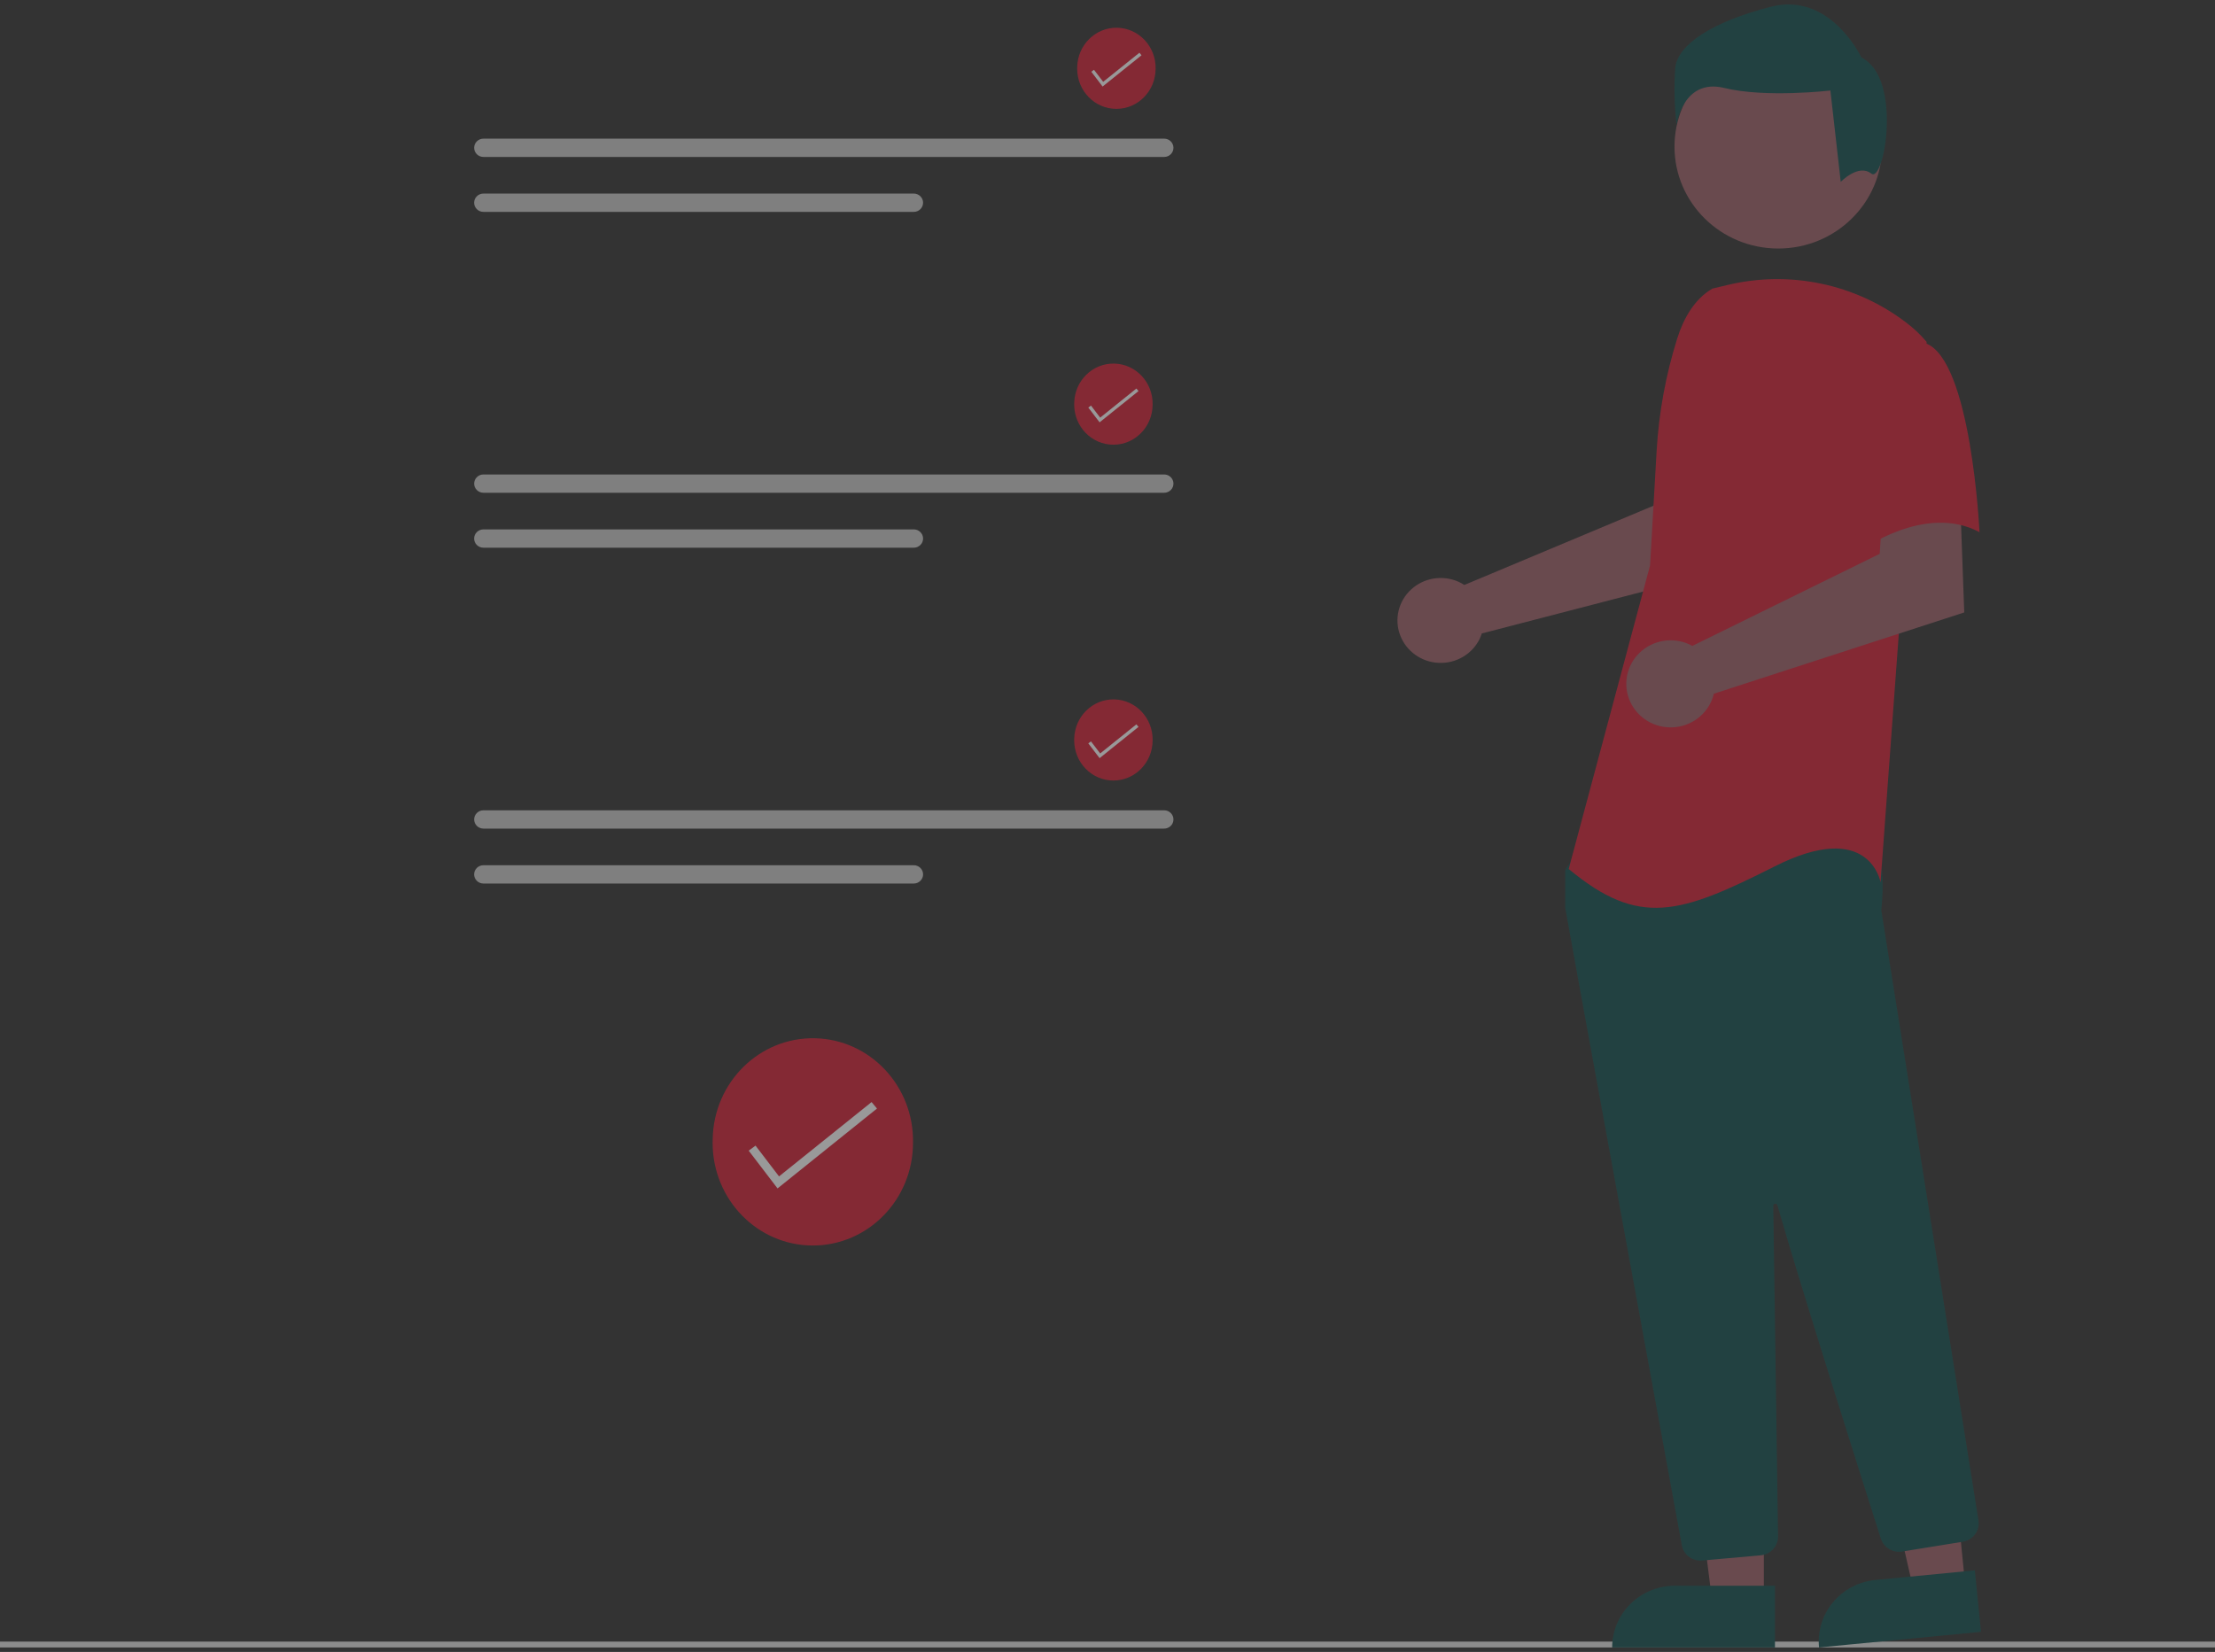 <svg width="248" height="185" viewBox="0 0 248 185" fill="none" xmlns="http://www.w3.org/2000/svg">
<rect x="0" y="0" width="248" height="185" fill="#333333" stroke="none"/>
<g opacity="0.5" clip-path="url(#clip0_12130_38596)">
<path d="M102.222 127.985C102.222 134.336 97.2 139.484 91.005 139.484C84.811 139.484 79.789 134.336 79.789 127.985C79.789 127.841 79.791 127.698 79.797 127.556C79.911 121.207 85.026 116.156 91.219 116.275C97.413 116.393 102.34 121.636 102.224 127.985H102.222Z" fill="#D51F36"/>
<path d="M87.056 133.092L83.826 128.862L84.591 128.298L87.223 131.744L97.585 123.42L98.19 124.147L87.056 133.092Z" fill="white"/>
<path d="M248 183.842H0V184.502H248V183.842Z" fill="#E6E6E6"/>
<path d="M163.288 65.146C163.52 65.25 163.743 65.372 163.955 65.511L185.171 56.619L185.928 51.131L194.406 51.08L193.905 63.668L165.902 70.942C165.843 71.133 165.772 71.32 165.69 71.502C165.285 72.351 164.634 73.063 163.818 73.549C163.003 74.035 162.059 74.274 161.106 74.235C160.152 74.196 159.232 73.882 158.46 73.331C157.688 72.78 157.099 72.017 156.767 71.139C156.435 70.261 156.375 69.306 156.594 68.394C156.813 67.482 157.301 66.654 157.998 66.014C158.695 65.373 159.568 64.95 160.509 64.795C161.45 64.641 162.417 64.763 163.287 65.147L163.288 65.146Z" fill="#A0616A"/>
<path d="M197.488 179.214H191.688L188.93 157.248H197.489L197.488 179.214Z" fill="#A0616A"/>
<path d="M187.547 177.585H198.732V184.498H180.505C180.505 182.664 181.247 180.905 182.568 179.608C183.889 178.312 185.68 177.583 187.547 177.583V177.585Z" fill="#11504F"/>
<path d="M220.042 177.602L214.271 178.159L209.333 156.565L217.851 155.743L220.042 177.602Z" fill="#A0616A"/>
<path d="M209.983 176.942L221.111 175.865L221.801 182.746L203.667 184.5C203.484 182.675 204.046 180.854 205.231 179.436C206.415 178.019 208.125 177.122 209.983 176.942Z" fill="#11504F"/>
<path d="M199.103 27.831C205.52 27.831 210.721 22.723 210.721 16.422C210.721 10.121 205.52 5.013 199.103 5.013C192.687 5.013 187.485 10.121 187.485 16.422C187.485 22.723 192.687 27.831 199.103 27.831Z" fill="#A0616A"/>
<path d="M190.393 174.769C189.894 174.77 189.412 174.598 189.029 174.284C188.647 173.97 188.391 173.533 188.304 173.051C185.305 156.691 175.491 103.187 175.256 101.704C175.251 101.67 175.248 101.636 175.249 101.601V97.611C175.248 97.466 175.294 97.324 175.381 97.206L176.677 95.425C176.738 95.339 176.819 95.268 176.913 95.218C177.007 95.168 177.111 95.139 177.218 95.134C184.609 94.794 208.809 93.797 209.978 95.231C211.152 96.671 210.735 101.041 210.64 101.902L210.645 101.992L221.518 170.275C221.603 170.82 221.466 171.375 221.137 171.822C220.808 172.268 220.313 172.569 219.76 172.66L212.969 173.759C212.463 173.838 211.945 173.737 211.509 173.474C211.073 173.21 210.747 172.801 210.592 172.322C208.491 165.731 201.449 143.56 199.008 134.981C198.995 134.924 198.96 134.874 198.912 134.842C198.863 134.809 198.803 134.795 198.745 134.804C198.686 134.812 198.633 134.842 198.596 134.887C198.559 134.932 198.54 134.989 198.544 135.047C198.666 143.225 198.96 164.09 199.064 171.296L199.075 172.072C199.079 172.598 198.883 173.106 198.525 173.496C198.166 173.886 197.672 174.13 197.139 174.18L190.591 174.762C190.525 174.768 190.459 174.77 190.393 174.769Z" fill="#11504F"/>
<path d="M191.729 32.319C189.702 33.503 188.489 35.678 187.792 37.895C186.504 41.992 185.728 46.229 185.482 50.51L184.746 63.33L175.638 97.319C183.532 103.878 188.085 102.387 198.712 97.022C209.339 91.657 210.553 98.811 210.553 98.811L212.678 69.891L215.714 38.289C215.032 37.483 214.261 36.755 213.414 36.118C210.608 33.975 207.343 32.485 203.865 31.761C200.388 31.036 196.788 31.097 193.338 31.937L191.729 32.319Z" fill="#D51F36"/>
<path d="M188.771 72.01C189.016 72.1 189.253 72.208 189.48 72.335L210.459 62.023L210.807 56.437L219.461 55.851L219.924 68.585L191.89 77.69C191.661 78.655 191.139 79.528 190.392 80.194C189.645 80.86 188.71 81.287 187.71 81.418C186.71 81.549 185.694 81.379 184.795 80.928C183.897 80.478 183.159 79.77 182.681 78.898C182.202 78.026 182.005 77.032 182.116 76.047C182.227 75.063 182.641 74.135 183.302 73.387C183.963 72.639 184.841 72.106 185.818 71.86C186.795 71.614 187.825 71.665 188.771 72.008L188.771 72.01Z" fill="#A0616A"/>
<path d="M215.562 38.429C220.723 40.218 221.633 59.599 221.633 59.599C215.561 56.32 208.274 61.686 208.274 61.686C208.274 61.686 206.757 56.617 204.935 50.059C204.385 48.214 204.319 46.262 204.744 44.385C205.168 42.509 206.069 40.768 207.363 39.325C207.363 39.325 210.401 36.64 215.562 38.429Z" fill="#D51F36"/>
<path d="M209.518 19.44C208.07 18.303 206.096 20.369 206.096 20.369L204.938 10.137C204.938 10.137 197.7 10.988 193.067 9.852C188.434 8.716 187.711 13.976 187.711 13.976C187.473 11.852 187.424 9.711 187.567 7.579C187.856 5.02 191.619 2.462 198.278 0.756C204.937 -0.95 208.411 6.442 208.411 6.442C213.046 8.714 210.967 20.578 209.518 19.44Z" fill="#11504F"/>
<path d="M54.131 15.527C53.854 15.528 53.589 15.636 53.394 15.828C53.199 16.02 53.089 16.281 53.089 16.552C53.089 16.824 53.199 17.084 53.394 17.277C53.589 17.469 53.854 17.577 54.131 17.577H130.342C130.619 17.577 130.884 17.469 131.079 17.277C131.275 17.084 131.384 16.824 131.384 16.552C131.384 16.281 131.275 16.02 131.079 15.828C130.884 15.636 130.619 15.528 130.342 15.527H54.131Z" fill="#CCCCCC"/>
<path d="M54.13 21.678C53.854 21.677 53.589 21.785 53.393 21.977C53.197 22.169 53.087 22.429 53.086 22.701C53.085 22.972 53.195 23.233 53.39 23.426C53.585 23.618 53.849 23.727 54.126 23.728H102.308C102.445 23.728 102.581 23.701 102.707 23.65C102.834 23.598 102.949 23.523 103.046 23.428C103.143 23.332 103.22 23.219 103.272 23.095C103.325 22.971 103.352 22.837 103.352 22.703C103.352 22.568 103.325 22.435 103.272 22.311C103.22 22.186 103.143 22.073 103.046 21.978C102.949 21.883 102.834 21.807 102.707 21.756C102.581 21.704 102.445 21.678 102.308 21.678H54.13Z" fill="#CCCCCC"/>
<path d="M129.386 7.692C129.386 10.177 127.421 12.192 124.996 12.192C122.571 12.192 120.606 10.178 120.606 7.692C120.606 7.636 120.607 7.58 120.609 7.524C120.654 5.039 122.656 3.062 125.08 3.108C127.504 3.155 129.432 5.207 129.387 7.692H129.386Z" fill="#D51F36"/>
<path d="M123.451 9.691L122.187 8.035L122.486 7.815L123.516 9.163L127.572 5.905L127.809 6.19L123.451 9.691Z" fill="white"/>
<path d="M54.131 53.136C53.854 53.136 53.589 53.244 53.394 53.437C53.199 53.629 53.089 53.889 53.089 54.161C53.089 54.432 53.199 54.693 53.394 54.885C53.589 55.077 53.854 55.185 54.131 55.186H130.342C130.619 55.185 130.884 55.077 131.079 54.885C131.275 54.693 131.384 54.432 131.384 54.161C131.384 53.889 131.275 53.629 131.079 53.437C130.884 53.244 130.619 53.136 130.342 53.136H54.131Z" fill="#CCCCCC"/>
<path d="M54.13 59.287C53.854 59.287 53.589 59.395 53.393 59.586C53.197 59.778 53.087 60.038 53.086 60.31C53.085 60.582 53.195 60.842 53.39 61.035C53.585 61.227 53.849 61.336 54.126 61.337H102.308C102.585 61.337 102.85 61.229 103.046 61.037C103.242 60.845 103.352 60.584 103.352 60.312C103.352 60.04 103.242 59.78 103.046 59.587C102.85 59.395 102.585 59.287 102.308 59.287H54.13Z" fill="#CCCCCC"/>
<path d="M129.051 45.301C129.051 47.787 127.086 49.802 124.661 49.802C122.236 49.802 120.271 47.787 120.271 45.301C120.271 45.245 120.272 45.189 120.274 45.133C120.319 42.648 122.321 40.671 124.745 40.718C127.169 40.764 129.097 42.816 129.052 45.301H129.051Z" fill="#D51F36"/>
<path d="M123.115 47.297L121.85 45.642L122.15 45.421L123.18 46.77L127.235 43.512L127.473 43.796L123.115 47.297Z" fill="white"/>
<path d="M54.131 90.745C53.854 90.746 53.589 90.854 53.394 91.046C53.199 91.238 53.089 91.499 53.089 91.77C53.089 92.042 53.199 92.302 53.394 92.494C53.589 92.686 53.854 92.795 54.131 92.795H130.342C130.619 92.795 130.884 92.686 131.079 92.494C131.275 92.302 131.384 92.042 131.384 91.77C131.384 91.499 131.275 91.238 131.079 91.046C130.884 90.854 130.619 90.746 130.342 90.745H54.131Z" fill="#CCCCCC"/>
<path d="M54.13 96.897C53.854 96.896 53.589 97.004 53.393 97.196C53.197 97.388 53.087 97.648 53.086 97.919C53.085 98.191 53.195 98.452 53.39 98.644C53.585 98.837 53.849 98.946 54.126 98.947H102.308C102.585 98.947 102.85 98.839 103.046 98.646C103.242 98.454 103.352 98.193 103.352 97.921C103.352 97.65 103.242 97.389 103.046 97.197C102.85 97.004 102.585 96.897 102.308 96.897H54.13Z" fill="#CCCCCC"/>
<path d="M129.051 82.91C129.051 85.395 127.086 87.41 124.661 87.41C122.236 87.41 120.271 85.395 120.271 82.91C120.271 82.853 120.272 82.797 120.274 82.742C120.319 80.256 122.321 78.28 124.745 78.326C127.169 78.372 129.097 80.425 129.052 82.91H129.051Z" fill="#D51F36"/>
<path d="M123.115 84.906L121.85 83.25L122.15 83.029L123.18 84.378L127.235 81.12L127.473 81.405L123.115 84.906Z" fill="white"/>
</g>
<defs>
<clipPath id="clip0_12130_38596">
<rect width="248" height="184" fill="white" transform="translate(0 0.5)"/>
</clipPath>
</defs>
</svg>
